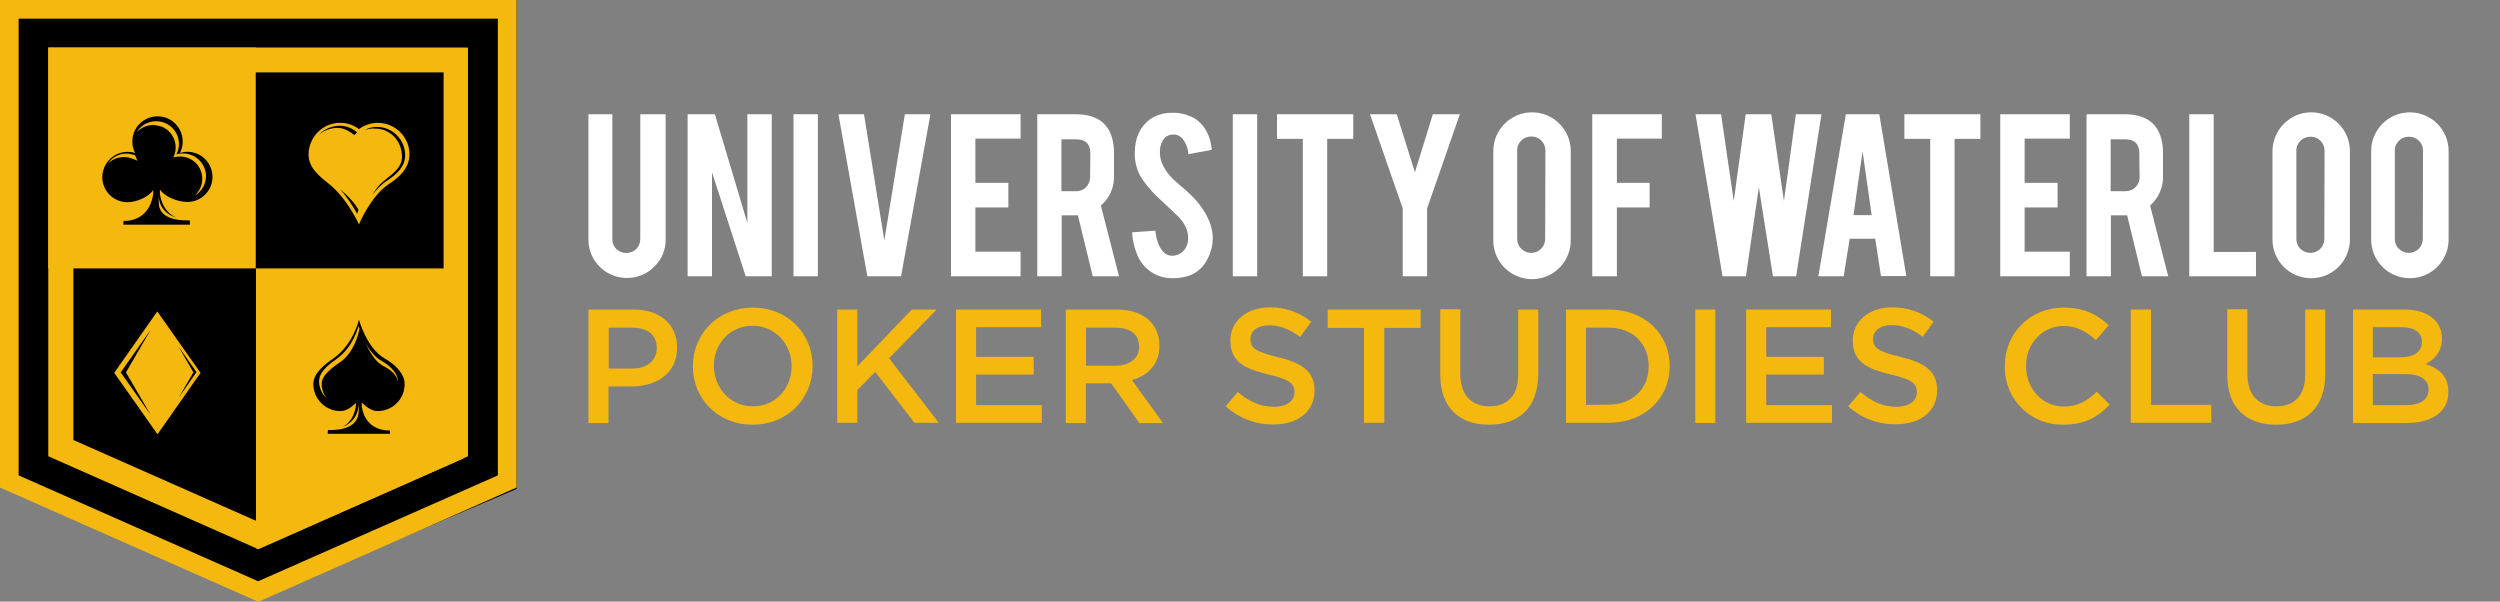 <?xml version="1.0" encoding="utf-8"?>
<!-- Generator: Adobe Illustrator 21.0.0, SVG Export Plug-In . SVG Version: 6.00 Build 0)  -->
<svg version="1.1" id="Layer_1" xmlns="http://www.w3.org/2000/svg" xmlns:xlink="http://www.w3.org/1999/xlink" x="0px" y="0px"
	 viewBox="0 0 1046 251.7" style="enable-background:new 0 0 1046 251.7;" xml:space="preserve">
<rect x="0" y="0" width="1046" height="251.7" fill="#808080" stroke="none"/>
<style type="text/css">
	.st0{fill:none;}
	.st1{fill:#F4B80F;}
	.st2{fill:#FFFFFF;}
</style>
<title>Artboard 1</title>
<rect class="st0" width="1046" height="251.7"/>
<polyline points="0,202.2 107.6,250.7 216.1,204.6 216.1,0 1.4,0 1.4,202.2 "/>
<path class="st1" d="M0,0v204l2.3,1l105.8,46.8l108-47.8V0H0z M208.3,198.9l-100.3,44.3L7.8,198.9V7.8h200.5V198.9z"/>
<path class="st1" d="M20.2,19.9v171l86.8,38.4l1,0.4l85.8-37.9l2-0.9v-171L20.2,19.9z M185.5,184.2l-77.4,34.2l-1-0.5l-76.4-33.8
	V30.3h154.9V184.2z"/>
<rect x="20.2" y="19.9" class="st1" width="86.8" height="92.4"/>
<polygon class="st1" points="193.9,112.3 193.9,191.8 108,229.8 107.1,229.3 107.1,112.3 "/>
<path class="st1" d="M47.8,156l18.1,25.7L83.9,156l-18.1-25.7L47.8,156z M74.7,166.5l6.2-10.7L74.7,145l7.5,10.7L74.7,166.5
	L74.7,166.5z M52.7,155.8l10.4,17.9l-12.6-17.9l12.6-17.9L52.7,155.8z"/>
<path d="M142.4,172c2.8,0,4.9-1.9,6.5-3.4c0,0.8,0,1.6-0.1,1.8c-0.8,4.6-3.2,7.1-5.6,8.3c3.1-1.2,6.6-3.8,6.9-9.8c0,0,0.1,3-0.1,4.1
	c-0.7,5.6-6.6,6.6-9.3,6.8c-1.9,0.2-3.5,0.1-3.5,0.1l-0.1,1.6h26.1l-0.1-1.4c0,0-10,0.8-11.7-9.8c0-0.1,0-1-0.1-1.9
	c1.7,1.5,3.9,3.6,6.7,3.6c6.2,0,11.3-5,11.3-11.3c0-4.7-4.6-8.6-8.5-10.8c-7.4-4.3-10.6-16.1-10.6-16.1s-2.4,10.3-10.6,16.1
	c-3.6,2.5-8.5,6.1-8.5,10.8C131.1,166.9,136.2,172,142.4,172 M152.9,143.4c1.5,2.8,3.7,5.9,6.6,7.5s6.8,4.7,7,8.5v0.5
	c-0.4-3.5-3.8-5.6-6.7-7.1C156.7,150.9,154.4,146.8,152.9,143.4 M142.6,151.3c-3,2.2-8,5.3-8,9.3c0,2.3,0.8,4.6,2.3,6.3
	c-2.1-1.9-3.4-4.5-3.4-7.4c0-4,4.2-7.1,7.3-9.3c7.1-5,9.2-13.8,9.2-13.8s0.1,0.5,0.4,1.2C149.9,140.1,148.1,147.3,142.6,151.3"/>
<path class="st1" d="M158.1,51.4c-2.8,0-5.6,0.9-7.9,2.6c-5.9-4.4-14.2-3.1-18.5,2.8c-1.7,2.3-2.6,5.1-2.6,7.9c0,5.5,4.5,9,8.6,12.3
	c7.6,6,12.5,16.9,12.5,16.9s4.7-11.7,12.5-16.9c4.4-2.8,8.6-6.7,8.6-12.3C171.4,57.4,165.4,51.4,158.1,51.4 M133.2,56.5
	c2.4-2.5,5.7-3.9,9.1-3.9c2.6,0.1,5.1,1,7.1,2.8c-0.3,0.2-0.9,0.9-1.1,1.1c-2.1-1.5-4.3-3-7.1-3C138.3,53.5,135.4,54.6,133.2,56.5
	 M149.4,89.4c-2-3.6-4.3-7-7-10.2c3.5,3,6.4,6.2,7.6,8.6C149.8,88.6,149.4,89.4,149.4,89.4 M161.9,75.6c-2.4,1.6-4.4,3.7-6.1,6
	c1.1-2,2.5-3.9,4.2-5.4c3.5-3,8.2-5.7,8.2-10.6c0-6.5-4.8-11.8-11.3-11.8c-1.5-0.1-2.9,0.1-4.3,0.6c1.6-0.9,3.3-1.3,5.1-1.3
	c6.5,0,11.8,5.3,11.8,11.8c0,0,0,0,0,0C169.6,69.7,165.8,73.1,161.9,75.6"/>
<path d="M78.4,84.5c5.8,0,10.5-4.7,10.5-10.5c0-5.8-4.7-10.5-10.5-10.5c-1.1,0-2.1,0.2-3.1,0.5c2.6-5.2,0.6-11.5-4.6-14.2
	c-5.2-2.6-11.5-0.6-14.2,4.6c-1.5,3-1.5,6.6,0,9.6c-5.6-1.7-11.5,1.4-13.2,7c-0.3,1-0.5,2-0.5,3.1c0,5.8,4.7,10.5,10.5,10.5
	c3.8,0,8.8-2.1,10.8-5.1c0,0.8,0,1.7,0,1.8c-1.9,12.1-12.4,11.1-12.4,11.1l-0.1,1.6h27.9l-0.1-1.8c-0.4,0-0.7,0-1.1,0
	c-3.2,0-10.9-0.4-11.8-6.3c-0.1-1.3-0.1-2.6-0.1-3.9c0.3,5.5,4,8,7.4,9.1c-2.9-1.3-5.9-4-6.9-9.8c0-0.1,0-1.2,0-2
	C69,82.4,74.4,84.5,78.4,84.5 M53.7,65.9c-3.1-0.6-6.3,0.3-8.5,2.5c2.1-3.2,6-4.8,9.7-3.9c0.5,0.1,1.1,0.3,1.6,0.4l1,2.4
	C56.3,66.6,55,66.2,53.7,65.9 M64.1,52.3c-2.6,0-5.1,1.1-6.9,3c2.7-4.5,8.6-5.9,13.1-3.2c4.3,2.6,5.8,8.1,3.5,12.5
	c0.9-0.3,1.9-0.4,2.8-0.4c5.2,0,9.5,4.2,9.6,9.4c0,3.4-1.8,6.6-4.8,8.3c3.9-3.4,4.3-9.3,1-13.2c-1.8-2.1-4.4-3.2-7.1-3.2
	c-0.9,0-1.9,0.1-2.8,0.4c2.3-4.6,0.5-10.2-4.1-12.6C67,52.7,65.6,52.4,64.1,52.3"/>
<path class="st2" d="M262.4,116.3c-8.8,0.1-16.1-7-16.2-15.8c0,0,0-0.1,0-0.1c0-0.1,0-0.1,0-0.2V47.8h10v52.3c0,1.6,0.6,3.1,1.7,4.1
	c2.3,2.2,6,2.2,8.3,0c1.1-1.1,1.7-2.6,1.7-4.1V47.8h10.6v52.3c0.1,4.3-1.6,8.5-4.8,11.5C270.8,114.6,266.7,116.3,262.4,116.3"/>
<polygon class="st2" points="299.1,47.8 312.7,93.3 312.7,47.8 322.9,47.8 322.9,115.6 312,115.6 297.9,72.1 297.9,115.6 
	287.7,115.6 287.7,47.8 "/>
<rect x="332" y="47.8" class="st2" width="10.2" height="67.8"/>
<polygon class="st2" points="362.9,115.6 350.8,47.8 361.5,47.8 370,100.6 378.6,47.8 389.3,47.8 377,115.6 "/>
<polygon class="st2" points="397.9,115.6 397.9,47.8 427,47.8 427,58 408.1,58 408.1,76.5 421.9,76.5 421.9,86.8 408.1,86.8 
	408.1,105.3 427,105.3 427,115.6 "/>
<path class="st2" d="M450.1,47.8c5.7,0,9.9,1.6,12.5,4.7c2.3,2.7,3.5,6.6,3.5,11.5v9.8c0.1,4.7-1.9,9.1-5.5,12.2l7.6,29.6h-11
	L451,90.1h-6.8v25.5H434V47.8H450.1z M456.2,64.2c0-3.9-1.9-5.9-5.9-5.9h-6.2v21.7h6.2c1.6,0,3.1-0.6,4.1-1.7
	c1.1-1.1,1.7-2.6,1.7-4.2L456.2,64.2L456.2,64.2z"/>
<path class="st2" d="M507.4,98.7c0.2,4.3-1.1,8.6-3.7,12.1c-1.7,2.3-4.2,4-7,4.8c-1.8,0.5-3.8,0.8-5.7,0.8c-3.6,0.1-7.1-0.9-9.9-3
	c-2.3-1.7-4.1-4-5.2-6.6c-1.3-3-2.1-6.3-2.2-9.6l9.7-0.7c0.4,3.9,1.5,6.8,3.1,8.6c1,1.3,2.6,2,4.2,1.9c2.3-0.1,4.3-1.4,5.4-3.3
	c0.8-1.4,1.1-2.9,1-4.4c0-2.8-1.3-5.6-3.8-8.4l-9.1-8.6c-2.8-2.6-5.2-5.6-7.2-8.8c-1.5-2.9-2.3-6.2-2.2-9.5c0-6.2,2.1-10.8,6.2-14
	c2.8-1.9,6.1-2.9,9.5-2.8c3.3-0.1,6.5,0.7,9.4,2.4c2.1,1.3,3.7,3.1,4.9,5.3c1.3,2.4,2,5.1,2.2,7.8l-9.8,1.8c-0.1-2.4-1-4.6-2.4-6.5
	c-1-1.1-2.5-1.8-4-1.7c-1.8,0-3.4,0.9-4.3,2.5c-0.9,1.5-1.3,3.3-1.2,5c0,3.1,1.3,6.3,4,9.5c1.4,1.6,2.9,3,4.5,4.3
	c1.6,1.3,3.2,2.7,4.7,4.2c2.3,2.2,4.2,4.7,5.8,7.4c0.6,1,1.1,2.1,1.6,3.2C506.7,94.2,507.2,96.4,507.4,98.7"/>
<rect x="515.8" y="47.8" class="st2" width="10.2" height="67.8"/>
<polygon class="st2" points="545.1,58.1 534.3,58.1 534.3,47.8 566.2,47.8 566.2,58.1 555.3,58.1 555.3,115.6 545.1,115.6 "/>
<polygon class="st2" points="586.9,87.2 573.2,47.8 584.4,47.8 592,72.1 599.5,47.8 610.8,47.8 597.1,87.2 597.1,115.6 586.9,115.6 
	"/>
<path class="st2" d="M641,47c8.9,0,16.2,7.2,16.2,16.2c0,0,0,0,0,0v37c0.2,8.9-6.8,16.4-15.8,16.6c-8.9,0.2-16.4-6.8-16.6-15.8l0,0
	c0-0.3,0-0.6,0-0.8v-37C624.8,54.3,632,47,641,47C641,46.9,641,46.9,641,47 M646.6,62.9c0-3.2-2.6-5.8-5.8-5.8c0,0,0,0,0,0h-0.1
	c-1.6,0-3.1,0.6-4.2,1.7c-1.1,1.1-1.8,2.6-1.7,4.1V100c0,1.6,0.6,3.1,1.7,4.1c1.1,1.1,2.6,1.7,4.2,1.7c3.2,0,5.8-2.6,5.8-5.8
	c0,0,0,0,0,0l0,0L646.6,62.9L646.6,62.9z"/>
<polygon class="st2" points="676.5,115.6 666.2,115.6 666.2,47.8 695.3,47.8 695.3,58 676.5,58 676.5,76.5 690.2,76.5 690.2,86.8 
	676.5,86.8 "/>
<polygon class="st2" points="751.4,47.8 762.1,47.8 751.5,115.6 741.8,115.6 735.9,78.3 730.5,115.6 720.7,115.6 709.4,47.8 
	720.1,47.8 725.4,84.1 730.4,47.8 741.1,47.8 746.4,84.1 "/>
<path class="st2" d="M773.9,100l-2.5,15.6h-10.6l11.5-67.8h14l11.3,67.7H787l-2.4-15.6H773.9z M779.3,63.3l-3.8,26.7h7.6L779.3,63.3
	z"/>
<polygon class="st2" points="807.6,58.1 796.8,58.1 796.8,47.8 828.6,47.8 828.6,58.1 817.8,58.1 817.8,115.6 807.6,115.6 "/>
<polygon class="st2" points="836.9,115.6 836.9,47.8 866,47.8 866,58 847.1,58 847.1,76.5 860.9,76.5 860.9,86.8 847.1,86.8 
	847.1,105.3 866,105.3 866,115.6 "/>
<path class="st2" d="M889,47.8c5.7,0,9.9,1.6,12.5,4.7c2.3,2.7,3.5,6.6,3.5,11.5v9.8c0.1,4.7-1.9,9.1-5.4,12.2l7.6,29.6h-11
	L890,90.1h-6.8v25.5H873V47.8H889z M895.1,64.2c0-3.9-2-5.9-5.8-5.9h-6.2v21.7h6.2c1.6,0,3.1-0.6,4.2-1.7c1.1-1.1,1.8-2.6,1.7-4.2
	L895.1,64.2L895.1,64.2z"/>
<polygon class="st2" points="943.9,115.6 916,115.6 916,47.8 926.2,47.8 926.2,105.4 943.9,105.4 "/>
<path class="st2" d="M967,47c8.9,0,16.2,7.2,16.2,16.2c0,0,0,0,0,0v37c0,8.9-7.2,16.2-16.2,16.2s-16.2-7.2-16.2-16.2v-37
	C950.9,54.3,958.1,47,967,47 M972.6,63c0-3.2-2.6-5.8-5.8-5.8c0,0,0,0,0,0h-0.1c-1.6,0-3.1,0.6-4.2,1.7c-1.1,1.1-1.8,2.6-1.7,4.1v37
	c0,1.6,0.6,3.1,1.7,4.1c1.1,1.1,2.6,1.7,4.2,1.7c3.2,0,5.8-2.6,5.8-5.8c0,0,0,0,0,0l0,0L972.6,63L972.6,63z"/>
<path class="st2" d="M1008.3,47c8.9,0,16.2,7.2,16.2,16.2c0,0,0,0,0,0v37c0,8.9-7.2,16.2-16.2,16.2s-16.2-7.2-16.2-16.2v-37
	C992.1,54.3,999.3,47,1008.3,47 M1013.8,63c0-3.2-2.6-5.8-5.8-5.8c0,0,0,0,0,0h-0.1c-1.6,0-3.1,0.6-4.2,1.7
	c-1.1,1.1-1.8,2.6-1.7,4.1v37c0,1.6,0.6,3.1,1.7,4.1c1.1,1.1,2.6,1.7,4.2,1.7c3.2,0,5.8-2.6,5.8-5.8c0,0,0,0,0,0c0,0,0,0,0-0.1
	L1013.8,63L1013.8,63z"/>
<path class="st1" d="M246.2,129.5h18.9c11.1,0,18.2,6.3,18.2,15.9v0.1c0,10.7-8.6,16.2-19.2,16.2h-9.5V177h-8.4L246.2,129.5z
	 M264.5,154.2c6.4,0,10.3-3.5,10.3-8.5v-0.1c0-5.6-4-8.5-10.3-8.5h-9.8v17.1L264.5,154.2z"/>
<path class="st1" d="M289.9,153.3v-0.1c0-13.4,10.4-24.5,25.1-24.5s25,11,25,24.4v0.1c0,13.4-10.4,24.5-25.1,24.5
	S289.9,166.7,289.9,153.3 M331.2,153.3v-0.1c0-9.2-6.8-16.9-16.3-16.9s-16.2,7.5-16.2,16.7v0.1c0,9.2,6.8,16.9,16.3,16.9
	S331.2,162.5,331.2,153.3"/>
<polygon class="st1" points="350.3,129.5 358.7,129.5 358.7,153.3 381.5,129.5 391.9,129.5 372,149.9 392.8,176.9 382.6,176.9 
	366.2,155.6 358.7,163.2 358.7,176.9 350.3,176.9 "/>
<polygon class="st1" points="400,129.5 435.6,129.5 435.6,136.9 408.4,136.9 408.4,149.3 432.5,149.3 432.5,156.7 408.4,156.7 
	408.4,169.5 435.9,169.5 435.9,176.9 400,176.9 "/>
<path class="st1" d="M445.9,129.5h21.4c6,0,10.8,1.8,13.8,4.8c2.6,2.7,4.1,6.4,4,10.2v0.1c0,7.8-4.7,12.5-11.5,14.4l13,18h-9.9
	l-11.8-16.6h-10.6V177h-8.4L445.9,129.5L445.9,129.5z M466.7,153c6,0,9.9-3.1,9.9-7.9v-0.1c0-5.1-3.7-7.9-10-7.9h-12.2V153H466.7z"
	/>
<path class="st1" d="M512.8,170l5.1-6c4.6,3.9,9.2,6.2,15.2,6.2c5.2,0,8.5-2.4,8.5-6V164c0-3.4-1.9-5.2-10.8-7.3
	c-10.2-2.4-16-5.4-16-14.2v-0.1c0-8.1,6.9-13.8,16.4-13.8c6.3-0.1,12.5,2,17.4,6L544,141c-4.3-3.2-8.6-4.9-13-4.9
	c-4.9,0-7.8,2.5-7.8,5.6v0.2c0,3.7,2.2,5.3,11.4,7.5c10.1,2.4,15.4,6,15.4,13.9v0.1c0,8.9-7.1,14.2-17.1,14.2
	C525.5,177.7,518.4,175,512.8,170"/>
<polygon class="st1" points="570.7,137.2 555.5,137.2 555.5,129.5 594.4,129.5 594.4,137.2 579.2,137.2 579.2,176.9 570.7,176.9 "/>
<path class="st1" d="M602.6,156.8v-27.4h8.4v27c0,8.8,4.6,13.6,12.1,13.6s12.1-4.4,12.1-13.2v-27.3h8.4v26.9
	c0,14.2-8.1,21.3-20.6,21.3S602.6,170.5,602.6,156.8"/>
<path class="st1" d="M655.2,129.5h17.9c15.1,0,25.5,10.2,25.5,23.6v0.1c0,13.4-10.4,23.7-25.5,23.7h-17.9V129.5L655.2,129.5z
	 M673.1,169.3c10,0,16.7-6.7,16.7-16v-0.1c0-9.3-6.6-16.1-16.7-16.1h-9.5v32.3L673.1,169.3z"/>
<rect x="709.3" y="129.5" class="st1" width="8.4" height="47.5"/>
<polygon class="st1" points="730.6,129.5 766.1,129.5 766.1,136.9 739,136.9 739,149.3 763.1,149.3 763.1,156.7 739,156.7 
	739,169.5 766.5,169.5 766.5,176.9 730.6,176.9 "/>
<path class="st1" d="M773.3,170l5.1-6c4.6,3.9,9.2,6.2,15.1,6.2c5.2,0,8.5-2.4,8.5-6V164c0-3.4-1.9-5.2-10.8-7.3
	c-10.2-2.4-16-5.4-16-14.2v-0.1c0-8.1,6.9-13.8,16.4-13.8c6.3-0.1,12.5,2,17.4,6l-4.5,6.3c-4.3-3.2-8.6-4.9-13-4.9
	c-4.9,0-7.8,2.5-7.8,5.6v0.2c0,3.7,2.2,5.3,11.4,7.5c10.1,2.4,15.4,6,15.4,13.9v0.1c0,8.9-7.1,14.2-17.1,14.2
	C786,177.7,778.8,175,773.3,170"/>
<path class="st1" d="M838.8,153.3v-0.1c0-13.5,10.2-24.5,24.7-24.5c8.8,0,14.2,3.1,18.8,7.4l-5.4,6.2c-3.8-3.5-8-5.9-13.4-5.9
	c-9.2,0-15.8,7.5-15.8,16.7v0.1c0,9.3,6.7,16.9,15.8,16.9c5.9,0,9.7-2.4,13.8-6.2l5.4,5.4c-5,5.2-10.5,8.4-19.5,8.4
	c-13.3,0.2-24.2-10.3-24.4-23.6C838.8,153.9,838.8,153.6,838.8,153.3"/>
<polygon class="st1" points="891.5,129.5 900,129.5 900,169.4 925.2,169.4 925.2,176.9 891.5,176.9 "/>
<path class="st1" d="M931.9,156.8v-27.4h8.4v27c0,8.8,4.6,13.6,12.1,13.6s12.1-4.4,12.1-13.2v-27.3h8.4v26.9
	c0,14.2-8.1,21.3-20.6,21.3S931.8,170.5,931.9,156.8"/>
<path class="st1" d="M984.5,129.5h21.5c5.5,0,9.8,1.5,12.5,4.2c2.1,2.1,3.3,4.9,3.2,7.9v0.1c0,5.7-3.3,8.8-6.8,10.6
	c5.6,1.9,9.5,5.1,9.5,11.5v0.2c0,8.5-7.1,13-17.7,13h-22.2L984.5,129.5L984.5,129.5z M1004.3,149.5c5.4,0,9-2.1,9-6.4v-0.2
	c0-3.7-3-6-8.4-6h-12.1v12.6L1004.3,149.5L1004.3,149.5z M1006.8,169.5c5.8,0,9.3-2.2,9.3-6.5v-0.1c0-4-3.2-6.4-9.9-6.4h-13.4v13
	L1006.8,169.5L1006.8,169.5z"/>
</svg>
